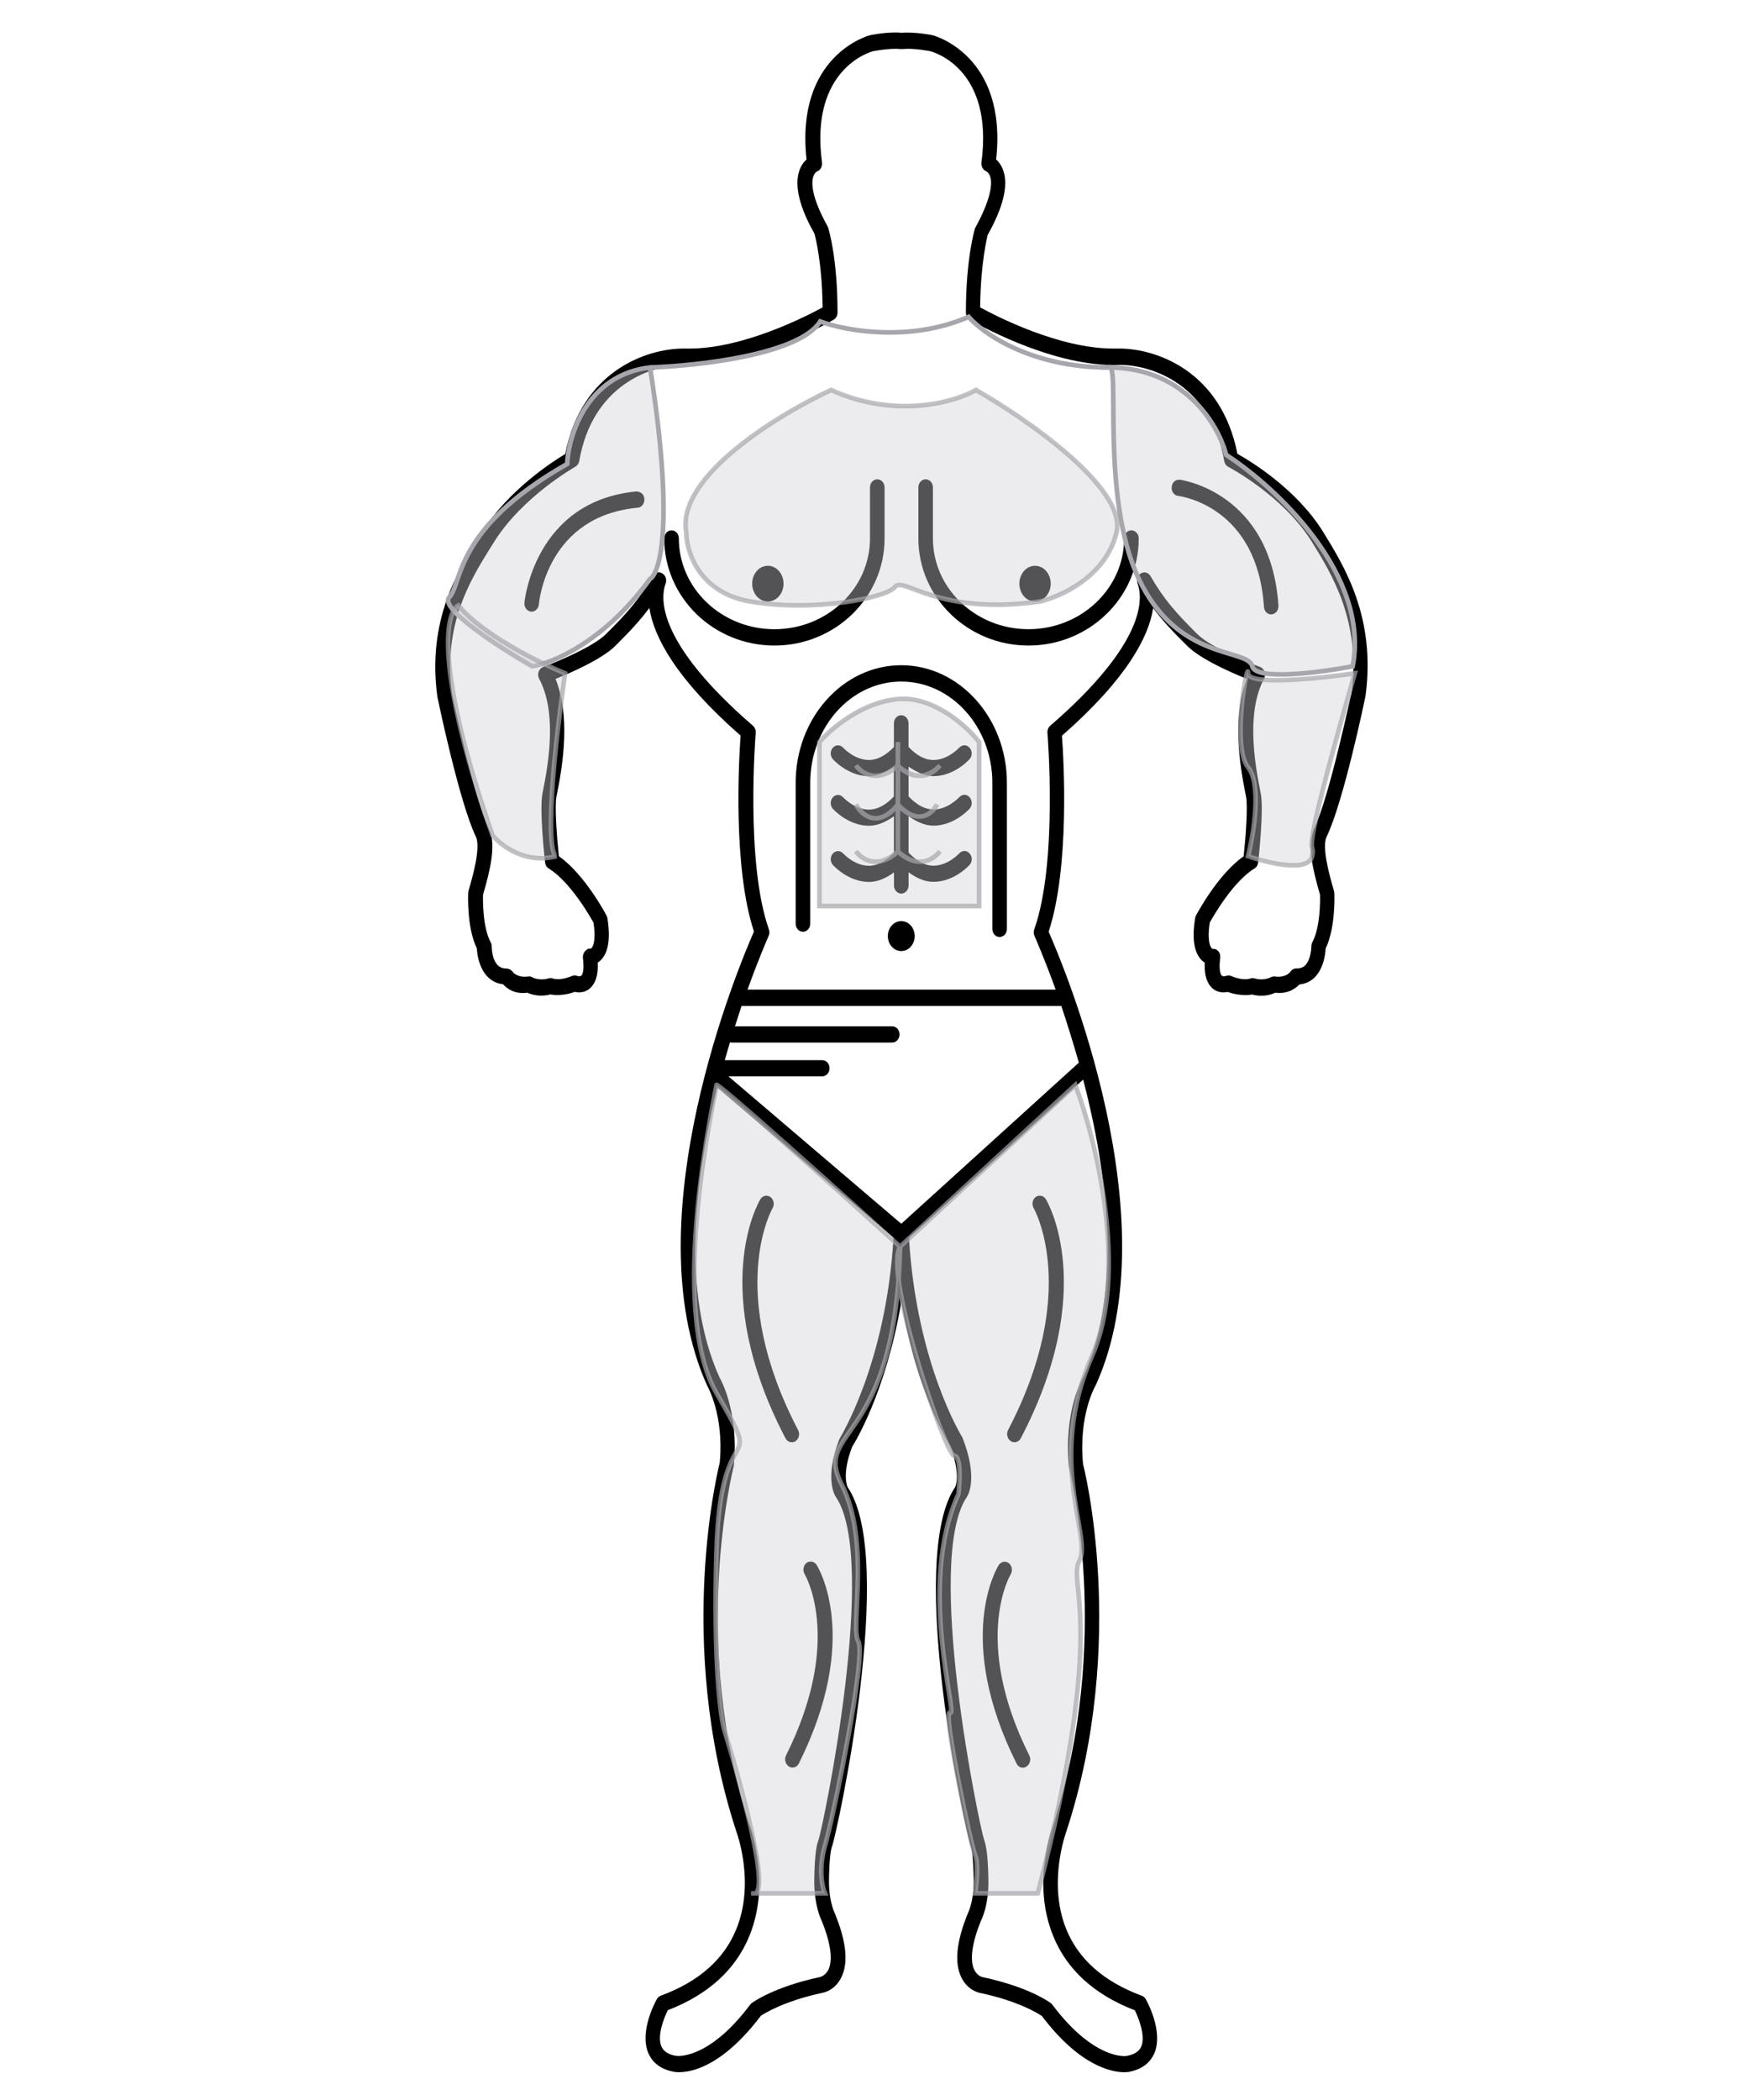 <svg width="375" height="453" viewBox="0 0 375 453" fill="none" xmlns="http://www.w3.org/2000/svg">
<g id="people 3" clip-path="url(#clip0_38_595)" filter="url(#filter0_d_38_595)">
<g id="Group">
<path id="Vector" d="M293.625 143.18C295.924 126.183 289.062 115.156 284.449 107.682C278.717 98.454 268.777 92.451 265.987 90.898C262.486 72.977 248.397 68.186 240.501 68.186H239.204C227.523 68.21 213.955 61.203 210.481 59.307C210.584 49.295 212.136 43.728 212.081 43.728C215.434 37.744 216.597 33.077 215.486 29.839C215.085 28.645 214.48 27.898 213.936 27.395C216.389 4.913 200.488 0.668 200.263 0.612C200.145 0.572 197.372 0.023 194.769 0.023C194.309 0.023 193.855 0.023 193.54 0.069C190.653 -0.234 186.843 0.572 186.632 0.624C186.463 0.668 170.564 4.913 173.022 27.408C172.468 27.898 171.855 28.648 171.458 29.841C170.365 33.079 171.523 37.779 174.726 43.382C174.735 43.45 176.375 49.019 176.489 59.309C173.004 61.205 159.458 68.189 147.752 68.189H146.45C138.558 68.189 124.452 73.008 120.955 90.933C118.291 92.539 108.652 98.7 102.92 107.917L102.302 108.901C97.85 116.01 91.117 126.77 93.366 143.284C93.553 144.198 98.073 165.949 101.682 173.505C102.793 175.858 100.906 182.364 100.096 185.131C100.053 185.286 100.035 185.411 100.023 185.566C100.014 185.868 99.665 192.99 101.891 197.601C102.028 200.356 103.291 204.829 107.532 205.319C108.332 206.181 109.954 207.53 112.801 207.141C113.681 207.576 115.684 208.1 117.766 207.507C118.763 207.753 121.051 207.728 123.028 206.952C123.277 207.027 123.579 207.073 123.92 207.073C125.091 207.073 126.105 206.572 126.817 205.634C127.688 204.509 128.076 202.888 127.967 200.648C128.338 200.408 128.718 200.089 129.06 199.619C130.351 197.912 130.692 195.023 130.062 191.061C130.03 190.848 129.953 190.677 129.86 190.489C129.661 190.101 125.134 181.585 119.582 177.692C119.14 173.472 118.658 166.853 119.068 164.82C120.56 157.592 122.057 147.346 118.868 139.448C122.083 138.164 128.822 135.24 131.763 132.326C134.88 129.226 137.092 126.868 139.109 124.148C140.047 130.247 144.648 139.276 158.795 151.685C158.431 156.757 157.075 180.022 161.678 193.95C158.515 201.116 135.393 256.013 151.571 291.878C151.603 291.945 155.268 298.229 154.294 308.532C154.196 308.92 144.447 346.998 157.863 388.048C157.903 388.15 161.98 398.965 157.903 409.061C155.268 415.629 149.769 420.495 141.571 423.5C141.222 423.636 140.919 423.886 140.728 424.222C140.338 424.938 136.989 431.14 138.837 435.765C139.448 437.274 140.863 439.203 144.17 439.866C144.17 439.866 152.332 442.15 163.164 427.84C164.013 427.268 168.212 424.652 176.459 422.88C176.731 422.824 179.153 422.369 180.544 419.526C182.088 416.36 181.616 411.741 179.06 405.569C179.052 405.544 177.778 403.056 177.866 398.372C177.949 393.427 178.318 391.807 178.539 391.256C179.511 388.733 192.543 329.329 181.895 313.817C181.885 313.794 180.532 311.168 182.862 305.092C183.219 304.543 190.16 293.5 193.486 273.719C196.814 293.466 203.734 304.477 203.959 304.76C206.404 311.087 205.117 313.727 205.128 313.727C194.419 329.329 207.476 388.733 208.441 391.256C208.645 391.809 209.014 393.45 209.091 398.372C209.179 403.056 207.914 405.546 207.835 405.727C205.36 411.747 204.888 416.387 206.421 419.557C207.815 422.382 210.236 422.859 210.44 422.897C218.735 424.652 222.94 427.303 223.791 427.873C232.086 438.827 238.985 440.004 241.569 440.004C242.319 440.004 242.738 439.902 242.738 439.902C246.081 439.228 247.507 437.297 248.122 435.79C249.966 431.152 246.598 424.915 246.205 424.243C246.01 423.901 245.712 423.638 245.365 423.511C237.194 420.495 231.691 415.656 229.05 409.119C224.981 399.079 229.041 388.173 229.112 387.977C242.502 347.032 232.751 308.931 232.689 308.862C231.664 298.263 235.315 291.957 235.479 291.694C251.556 256.013 228.434 201.128 225.258 193.986C229.86 180.045 228.516 156.766 228.129 151.708C242.278 139.299 246.88 130.259 247.815 124.177C249.834 126.878 252.049 129.266 255.165 132.336C258.102 135.25 264.849 138.172 268.053 139.458C264.866 147.356 266.363 157.6 267.851 164.831C268.271 166.851 267.789 173.436 267.338 177.713C261.771 181.596 257.247 190.122 257.054 190.487C256.96 190.688 256.901 190.871 256.859 191.08C256.213 195.06 256.565 197.935 257.852 199.642C258.203 200.099 258.57 200.418 258.943 200.646C258.838 202.873 259.217 204.528 260.097 205.653C260.826 206.59 261.83 207.071 263.003 207.071C263.328 207.071 263.635 207.025 263.897 206.975C265.865 207.715 268.149 207.763 269.153 207.528C271.256 208.122 273.249 207.619 274.126 207.139C276.914 207.482 278.558 206.215 279.365 205.361C281.666 205.15 283.426 203.656 284.359 201.024C284.852 199.65 284.998 198.333 285.024 197.617C287.239 192.988 286.915 185.879 286.891 185.586C286.879 185.419 286.859 185.294 286.819 185.152C286.012 182.37 284.115 175.856 285.228 173.526C288.89 165.947 293.404 144.232 293.625 143.18ZM231.777 222.232L193.465 256.983L156.158 225.175H176.414C177.287 225.175 177.988 224.397 177.988 223.428C177.988 222.456 177.287 221.69 176.414 221.69H155.384C155.761 220.341 156.138 219.051 156.527 217.807C156.602 217.807 156.659 217.899 156.737 217.899H191.515C192.386 217.899 193.085 217.112 193.085 216.14C193.085 215.167 192.384 214.393 191.515 214.393H157.58C158.062 212.884 158.544 211.366 159.005 210.005H227.997C229.193 213.597 230.506 217.759 231.777 222.232ZM180.122 303.4C176.884 311.723 179.037 315.439 179.322 315.858C188.667 329.501 176.526 387.255 175.625 389.847C175.239 390.831 174.784 392.646 174.692 398.334C174.598 404.076 176.234 407.22 176.245 407.22C178.198 411.981 178.747 415.75 177.767 417.829C177.124 419.201 175.99 419.451 175.899 419.484C165.849 421.634 161.375 424.97 161.197 425.095C161.073 425.187 160.964 425.302 160.873 425.418C153.156 435.719 147.046 436.504 145.356 436.504C145.005 436.504 144.797 436.46 144.723 436.45C143.107 436.151 142.11 435.444 141.678 434.369C140.776 432.154 142.206 428.397 143.089 426.627C151.843 423.258 157.775 417.831 160.734 410.509C165.372 399.031 160.914 387.165 160.742 386.758C147.724 346.95 157.174 309.922 157.322 309.233C158.485 297.288 154.316 290.229 154.245 290.129C145.929 271.671 148.899 247.148 153.769 227.582L191.788 259.985C190.201 287.125 180.373 302.919 180.122 303.4ZM232.792 289.955C232.598 290.229 228.445 297.29 229.643 309.555C229.757 309.922 239.21 346.906 226.23 386.683C226.019 387.186 221.565 399.067 226.21 410.538C229.14 417.856 235.099 423.279 243.859 426.65C244.715 428.384 246.162 432.167 245.27 434.394C244.841 435.469 243.844 436.153 242.214 436.473C242.163 436.483 241.968 436.529 241.599 436.529C239.907 436.529 233.797 435.73 226.065 425.45C225.974 425.302 225.871 425.197 225.738 425.118C225.556 424.972 221.102 421.636 211.015 419.499C210.974 419.499 209.825 419.249 209.188 417.856C208.197 415.765 208.759 412.008 210.624 407.403C210.7 407.268 212.372 404.147 212.265 398.357C212.151 392.705 211.699 390.843 211.341 389.906C210.41 387.278 198.287 329.509 207.656 315.85C207.907 315.451 210.06 311.726 206.662 303.105C206.559 302.922 196.743 287.219 195.124 259.989L232.712 225.885C237.857 245.687 241.303 271.053 232.792 289.955ZM282.5 171.875C280.93 175.198 282.326 180.898 283.812 185.991C283.842 187.196 283.913 192.952 282.161 196.248C282.021 196.522 281.949 196.839 281.949 197.139C281.949 197.15 281.934 198.465 281.488 199.763C280.808 201.629 279.763 201.915 278.777 201.915C278.732 201.902 278.74 201.902 278.706 201.902C278.183 201.902 277.671 202.205 277.394 202.662C277.353 202.731 276.39 203.969 274.096 203.645C273.703 203.599 273.307 203.714 272.985 203.912C272.944 203.923 271.437 204.603 269.684 204.048C269.386 203.979 269.037 203.956 268.775 204.079C268.76 204.061 267.356 204.693 264.607 203.524C264.289 203.397 263.901 203.397 263.543 203.514C263.543 203.514 263.316 203.599 263.08 203.599C262.713 203.599 262.608 203.435 262.557 203.38C262.398 203.18 261.926 202.332 262.275 199.677C262.336 199.166 262.241 198.638 261.917 198.254C261.615 197.889 261.255 197.678 260.817 197.678C260.738 197.688 260.631 197.843 260.303 197.363C260.047 196.981 259.484 195.655 260.011 192.04C260.835 190.558 265.035 183.201 269.669 180.345C270.107 180.101 270.405 179.608 270.467 179.049C270.589 177.878 271.728 167.598 271.02 164.115C269.532 156.872 267.995 146.429 271.737 139.443C271.964 138.965 272.009 138.416 271.859 137.913C271.673 137.435 271.342 137.051 270.879 136.864C268.046 135.83 260.144 132.547 257.343 129.788C252.705 125.169 250.132 122.288 247.239 117.281C246.801 116.521 245.918 116.252 245.189 116.676C244.462 117.087 244.148 118.047 244.455 118.886C245.652 122.146 246.212 131.729 225.595 149.562C225.174 149.924 224.952 150.523 225.001 151.117C225.024 151.385 227.282 179.026 222.153 193.491C221.986 193.948 222.007 194.472 222.215 194.906C222.294 195.083 224.252 199.527 226.783 206.482H160.286C162.799 199.504 164.774 195.06 164.843 194.906C165.053 194.472 165.066 193.948 164.905 193.491C159.786 179.024 162.031 151.385 162.061 151.117C162.119 150.523 161.881 149.924 161.467 149.562C140.851 131.729 141.41 122.146 142.616 118.886C142.924 118.047 142.605 117.087 141.882 116.676C141.16 116.241 140.289 116.511 139.836 117.281C136.926 122.301 134.366 125.202 129.738 129.788C126.942 132.545 119.025 135.857 116.203 136.864C115.752 137.051 115.381 137.433 115.214 137.913C115.045 138.419 115.089 138.965 115.342 139.443C119.078 146.452 117.547 156.872 116.054 164.115C115.351 167.611 116.483 177.889 116.612 179.049C116.674 179.608 116.964 180.101 117.405 180.345C122.014 183.201 126.238 190.558 127.062 192.04C127.59 195.655 127.023 196.981 126.751 197.363C126.552 197.642 126.361 197.678 126.41 197.688C125.99 197.471 125.499 197.866 125.177 198.254C124.858 198.638 124.714 199.166 124.778 199.677C125.111 202.362 124.649 203.19 124.495 203.38C124.448 203.435 124.326 203.599 123.967 203.599C123.725 203.599 123.528 203.514 123.528 203.514C123.157 203.364 122.773 203.387 122.436 203.524C119.719 204.67 118.298 204.079 118.298 204.079C117.995 203.956 117.669 203.948 117.367 204.048C115.604 204.601 114.069 203.933 114.069 203.933C113.741 203.687 113.312 203.585 112.936 203.643C110.635 203.967 109.671 202.706 109.671 202.706C109.374 202.203 108.671 201.915 108.137 201.915C105.206 201.915 105.092 197.642 105.092 197.15C105.092 196.847 105.023 196.522 104.873 196.277C103.117 192.965 103.19 187.208 103.22 186.014C104.712 180.896 106.124 175.221 104.532 171.898C101.123 164.731 96.557 142.756 96.534 142.658C94.496 127.678 100.546 117.995 104.964 110.929L105.594 109.925C111.684 100.138 123.026 93.753 123.127 93.684C123.569 93.432 123.888 92.971 123.98 92.451C126.802 76.076 139.476 71.714 146.521 71.714L147.822 71.743C162.081 71.743 178.198 62.371 178.87 61.96C179.386 61.668 179.71 61.075 179.71 60.407C179.71 48.802 177.851 42.549 177.619 41.927C174.01 35.456 174.079 32.43 174.452 31.19C174.724 30.276 175.261 29.996 175.261 29.996C176.005 29.75 176.476 28.911 176.363 28.055C173.652 7.854 186.853 4.195 187.334 4.058C187.353 4.058 190.851 3.331 193.359 3.578C193.445 3.578 193.673 3.578 193.756 3.578C196.259 3.331 199.707 4.047 199.707 4.047C200.278 4.183 213.474 7.742 210.759 28.055C210.652 28.854 211.124 29.683 211.812 29.973C211.873 29.996 212.406 30.24 212.675 31.19C213.033 32.407 213.114 35.444 209.361 42.275C209.289 42.538 207.406 48.802 207.406 60.407C207.406 61.075 207.732 61.647 208.248 61.96C208.92 62.371 225.048 71.743 239.3 71.743L240.6 71.714C247.655 71.714 260.328 76.076 263.148 92.451C263.241 93.004 263.582 93.484 264.03 93.707C264.145 93.776 275.852 99.894 282.036 109.859C286.28 116.701 292.709 127.037 290.606 142.537C290.466 142.745 285.916 164.708 282.5 171.875ZM244.698 109.153C244.698 121.877 234.018 132.253 220.911 132.253C207.805 132.253 197.153 121.877 197.153 109.153V98.139C197.153 97.168 197.854 96.396 198.727 96.396C199.598 96.396 200.29 97.168 200.29 98.139V109.153C200.29 119.936 209.539 128.729 220.911 128.729C232.285 128.729 241.55 119.934 241.55 109.153C241.55 108.172 242.242 107.402 243.109 107.402C243.979 107.402 244.698 108.185 244.698 109.153ZM166.093 132.255C152.978 132.255 142.32 121.879 142.32 109.155C142.32 108.174 143.025 107.404 143.896 107.404C144.766 107.404 145.47 108.174 145.47 109.155C145.47 119.938 154.723 128.732 166.093 128.732C177.467 128.732 186.714 119.936 186.714 109.155V98.141C186.714 97.17 187.415 96.398 188.288 96.398C189.159 96.398 189.86 97.17 189.86 98.141V109.155C189.86 121.879 179.208 132.255 166.093 132.255ZM218.949 118.909C218.949 116.767 220.457 115.048 222.335 115.048C224.199 115.048 225.708 116.767 225.708 118.909C225.708 121.05 224.19 122.747 222.335 122.747C220.446 122.758 218.949 121.05 218.949 118.909ZM161.296 118.909C161.296 116.767 162.81 115.048 164.676 115.048C166.547 115.048 168.059 116.767 168.059 118.909C168.059 121.05 166.545 122.747 164.676 122.747C162.808 122.758 161.296 121.05 161.296 118.909ZM216.254 161.877V193.376C216.254 194.359 215.546 195.129 214.673 195.129C213.803 195.129 213.116 194.359 213.116 193.376V161.877C213.116 149.832 204.288 140.022 193.465 140.022C182.629 140.022 173.821 149.832 173.821 161.877V192.251C173.821 193.222 173.12 193.994 172.248 193.994C171.375 193.994 170.674 193.222 170.674 192.251V161.877C170.674 147.891 180.898 136.498 193.458 136.498C205.993 136.498 216.254 147.891 216.254 161.877ZM195.032 158.371V164.791C196.743 166.594 198.525 167.6 200.372 167.621C200.398 167.621 200.41 167.621 200.41 167.621C203.541 167.621 205.934 165 205.962 164.977C206.595 164.298 207.566 164.253 208.186 164.966C208.823 165.657 208.834 166.743 208.201 167.446C208.064 167.6 204.89 171.107 200.411 171.107C200.4 171.107 200.389 171.107 200.389 171.107C198.498 171.084 196.737 170.266 195.036 169.051V176.91C196.746 178.709 198.528 179.742 200.389 179.742C200.4 179.742 200.411 179.742 200.411 179.742C203.543 179.742 205.935 177.12 205.964 177.098C206.597 176.419 207.567 176.371 208.188 177.087C208.825 177.78 208.836 178.863 208.203 179.565C208.066 179.719 204.892 183.226 200.413 183.226C200.402 183.226 200.391 183.226 200.391 183.226C198.5 183.226 196.739 182.397 195.037 181.166V184.006C195.037 184.979 194.333 185.76 193.463 185.76C192.592 185.76 191.888 184.979 191.888 184.006V181.193C190.186 182.407 188.423 183.247 186.542 183.247C186.529 183.247 186.519 183.247 186.51 183.247C182.03 183.247 178.846 179.732 178.706 179.586C178.102 178.884 178.102 177.799 178.706 177.118C179.328 176.417 180.315 176.438 180.937 177.106C180.958 177.141 183.36 179.761 186.499 179.761C186.51 179.761 186.529 179.761 186.549 179.761C188.391 179.74 190.177 178.717 191.878 176.931V169.074C190.177 170.289 188.412 171.105 186.529 171.126C186.519 171.126 186.51 171.126 186.499 171.126C182.015 171.126 178.835 167.611 178.698 167.467C178.091 166.77 178.091 165.68 178.698 165C179.316 164.298 180.308 164.321 180.92 164.989C180.947 165.023 183.353 167.644 186.489 167.644C186.499 167.644 186.519 167.644 186.542 167.644C188.391 167.621 190.164 166.617 191.861 164.816V158.392C190.164 159.608 188.4 160.431 186.529 160.431C186.519 160.431 186.51 160.431 186.499 160.431C182.015 160.431 178.835 156.907 178.698 156.766C178.091 156.081 178.091 154.979 178.698 154.298C179.316 153.597 180.308 153.626 180.92 154.286C180.947 154.321 183.353 156.941 186.499 156.941C186.51 156.941 186.529 156.941 186.549 156.941C188.391 156.918 190.177 155.912 191.878 154.138V149.026C191.878 148.055 192.579 147.287 193.452 147.287C194.324 147.287 195.024 148.058 195.024 149.026V154.115C196.739 155.937 198.521 156.941 200.367 156.941C200.378 156.941 200.393 156.941 200.393 156.941C203.531 156.941 205.924 154.319 205.956 154.296C206.591 153.624 207.56 153.57 208.182 154.284C208.819 154.975 208.829 156.066 208.191 156.763C208.06 156.918 204.886 160.429 200.406 160.429C200.395 160.429 200.38 160.429 200.368 160.429C198.495 160.368 196.743 159.552 195.032 158.371ZM196.362 194.929C196.362 196.707 195.062 198.156 193.465 198.156C191.873 198.156 190.561 196.707 190.561 194.929C190.561 193.142 191.874 191.692 193.465 191.692C195.062 191.692 196.362 193.142 196.362 194.929ZM169.843 304.118C169.292 304.118 168.771 303.813 168.477 303.249C151.77 271.252 162.587 252.47 163.059 251.704C163.541 250.905 164.504 250.69 165.242 251.216C165.966 251.752 166.166 252.85 165.683 253.65C165.574 253.831 155.553 271.5 171.205 301.494C171.645 302.325 171.385 303.402 170.624 303.89C170.377 304.065 170.105 304.118 169.843 304.118ZM224.671 251.704C225.134 252.47 235.959 271.252 219.256 303.249C218.96 303.813 218.435 304.118 217.873 304.118C217.62 304.118 217.33 304.049 217.105 303.869C216.346 303.377 216.08 302.302 216.511 301.471C232.17 271.5 222.138 253.819 222.037 253.625C221.565 252.836 221.761 251.732 222.477 251.193C223.227 250.698 224.19 250.905 224.671 251.704ZM221.094 371.688C221.514 372.546 221.237 373.609 220.457 374.076C220.231 374.235 219.955 374.327 219.713 374.327C219.134 374.327 218.612 373.995 218.338 373.425C204.879 346.458 214.094 331.266 214.48 330.632C214.973 329.841 215.949 329.668 216.668 330.194C217.351 330.743 217.545 331.849 217.064 332.627C216.972 332.776 208.645 346.789 221.094 371.688ZM175.215 330.605C175.614 331.235 184.814 346.449 171.364 373.402C171.066 373.972 170.534 374.293 169.991 374.293C169.724 374.293 169.462 374.226 169.22 374.053C168.469 373.586 168.18 372.525 168.6 371.665C181.033 346.771 172.708 332.742 172.625 332.581C172.138 331.805 172.318 330.699 173.022 330.148C173.74 329.636 174.712 329.805 175.215 330.605ZM138.027 100.629C138.102 101.599 137.463 102.445 136.592 102.524C117.125 104.334 115.342 122.58 115.276 123.34C115.201 124.254 114.51 124.945 113.711 124.945C113.672 124.945 113.62 124.935 113.567 124.935C112.696 124.826 112.066 123.985 112.149 123.017C112.167 122.793 114.279 101.088 136.341 99.013C137.366 99.086 137.953 99.669 138.027 100.629ZM274.842 123.653C274.902 124.613 274.237 125.457 273.38 125.528C273.336 125.528 273.294 125.538 273.264 125.538C272.444 125.538 271.76 124.824 271.717 123.906C270.274 102.301 253.906 100.069 253.198 99.971C252.338 99.879 251.71 99.011 251.806 98.057C251.901 97.099 252.542 96.452 253.537 96.475C253.709 96.502 273.21 99.063 274.842 123.653Z" fill="black"/>
</g>
<path id="Chest" d="M160.863 122.75C149.831 120.862 147.073 112.001 147.073 107.806C144.867 95.851 166.991 82.375 178.33 77.132C192.303 83.424 204.989 79.753 209.586 77.132C220.617 83.424 242.129 98.368 239.923 107.806C237.716 117.244 227.972 121.701 223.375 122.75C201.312 125.896 193.958 117.244 192.119 119.604C190.28 121.963 174.652 125.11 160.863 122.75Z" fill="#D1D1D6" fill-opacity="0.4" stroke="#A6A6AD" stroke-opacity="0.7"/>
<g id="Legs">
<path d="M153.586 227.033C153.586 226.212 179.999 249.944 193.206 261.913L231.026 227.033C235.528 239.001 242.552 267.453 234.628 285.508C224.722 308.078 234.628 324.492 231.926 329.622C229.225 334.751 238.229 342.958 222.922 401.434H209.415C209.715 399.382 210.135 394.869 209.415 393.227C208.514 391.175 202.211 361.424 204.012 362.45C205.813 363.476 196.808 334.751 205.813 315.259C206.113 312.524 206.353 307.052 204.912 307.052C203.474 307.052 194.574 282.2 192.877 269.048C190.268 304.574 174.668 301.622 180.6 313.208C186.903 325.518 182.401 343.984 184.201 347.062C186.002 350.14 178.799 385.02 176.998 391.175C175.557 396.1 176.397 400.066 176.998 401.434H161.69C165.292 401.434 158.988 378.181 155.386 366.554C154.486 363.818 152.865 352.191 153.586 327.57C154.486 296.793 164.391 312.182 153.586 293.503C142.78 274.825 153.586 228.059 153.586 227.033Z" fill="#D1D1D6" fill-opacity="0.4"/>
<path d="M193.206 261.913C179.999 249.944 153.586 226.212 153.586 227.033C153.586 228.059 142.78 274.825 153.586 293.503C164.391 312.182 154.486 296.793 153.586 327.57C152.865 352.191 154.486 363.818 155.386 366.554C158.988 378.181 165.292 401.434 161.69 401.434C158.088 401.434 170.394 401.434 176.998 401.434C176.397 400.066 175.557 396.1 176.998 391.175C178.799 385.02 186.002 350.14 184.201 347.062C182.401 343.984 186.903 325.518 180.6 313.208C174.296 300.897 192.306 305 193.206 261.913ZM193.206 261.913L231.026 227.033C235.528 239.001 242.552 267.453 234.628 285.508C224.722 308.078 234.628 324.492 231.926 329.622C229.225 334.751 238.229 342.958 222.922 401.434H209.415C209.715 399.382 210.135 394.869 209.415 393.227C208.514 391.175 202.211 361.424 204.012 362.45C205.813 363.476 196.808 334.751 205.813 315.259C206.113 312.524 206.353 307.052 204.912 307.052C203.111 307.052 189.604 268.068 193.206 261.913Z" stroke="#A6A6AD" stroke-opacity="0.7"/>
</g>
<g id="Abs">
<path d="M175.8 153.061V188.446H210.269V153.061C207.648 149.691 200.472 143.119 192.732 143.793C184.991 144.467 178.218 150.252 175.8 153.061Z" fill="#D1D1D6" fill-opacity="0.4"/>
<path d="M192.732 153.061V158.116M192.732 158.116C191.119 159.801 187.047 162.16 183.661 158.116C184.87 159.801 188.378 162.16 192.732 158.116ZM192.732 158.116C194.344 159.801 198.416 162.16 201.803 158.116C200.392 159.801 196.602 162.16 192.732 158.116ZM192.732 158.958V166.541M192.732 166.541C191.119 168.788 187.047 171.933 183.661 166.541C184.87 168.788 188.378 171.933 192.732 166.541ZM192.732 166.541C194.344 168.507 198.295 171.259 201.198 166.541C200.19 168.507 197.086 171.259 192.732 166.541ZM192.732 166.541V176.651M192.732 176.651C191.119 178.336 187.047 180.695 183.661 176.651C184.87 178.336 188.378 180.695 192.732 176.651ZM192.732 176.651C194.344 178.336 198.416 180.695 201.803 176.651C200.593 178.336 197.086 180.695 192.732 176.651ZM175.8 188.446V153.061C178.218 150.252 184.991 144.467 192.732 143.793C200.472 143.119 207.648 149.691 210.269 153.061V188.446H175.8Z" stroke="#A6A6AD" stroke-opacity="0.7"/>
</g>
<g id="Arms">
<path d="M113.829 136.734C106.924 132.766 93.678 124.237 95.938 121.856C98.763 118.881 96.879 106.979 121.363 93.093C121.676 86.811 125.694 73.852 139.254 72.265C149.612 71.934 171.459 69.488 175.979 62.346C181.315 64.33 195.188 66.909 207.995 61.355C211.134 64.991 221.555 72.265 238.128 72.265C238.311 72.136 238.463 72.141 238.589 72.268C254.836 72.498 261.998 84.886 263.553 91.109C274.225 98.052 294.627 116.897 290.861 136.734C283.955 138.056 269.956 139.907 269.203 136.734C268.261 132.766 253.194 135.742 244.719 117.889C236.795 101.196 240.397 74.097 238.589 72.268C238.436 72.266 238.282 72.265 238.128 72.265C221.555 72.265 211.134 64.991 207.995 61.355C195.188 66.909 181.315 64.33 175.979 62.346C171.459 69.488 149.612 71.934 139.254 72.265C144.527 105.59 141.451 116.566 139.254 117.889C129.461 131.378 118.224 136.072 113.829 136.734Z" fill="#D1D1D6" fill-opacity="0.4"/>
<path d="M139.254 72.265C125.694 73.852 121.676 86.811 121.363 93.093C96.879 106.979 98.763 118.881 95.938 121.856C93.678 124.237 106.924 132.766 113.829 136.734C118.224 136.072 129.461 131.378 139.254 117.889C141.451 116.566 144.527 105.59 139.254 72.265ZM139.254 72.265C149.612 71.934 171.459 69.488 175.979 62.346C181.315 64.33 195.188 66.909 207.995 61.355C211.134 64.991 221.555 72.265 238.128 72.265M238.128 72.265C254.701 72.265 261.983 84.828 263.553 91.109C274.225 98.052 294.627 116.897 290.861 136.734C283.955 138.056 269.956 139.907 269.203 136.734C268.261 132.766 253.194 135.742 244.719 117.889C236.245 100.036 240.953 70.281 238.128 72.265Z" stroke="#A6A6AD"/>
</g>
<g id="Fore_Arm">
<path d="M105.26 173.181C92.734 137.112 95.128 125.089 97.892 123.586C103.05 129.898 115.392 135.985 120.919 138.239C116.497 169.8 117.848 177.69 119.076 177.69C112.445 179.493 107.102 175.435 105.26 173.181Z" fill="#D1D1D6" fill-opacity="0.4"/>
<path d="M282.108 177.69C281.371 181.297 272.59 179.193 268.291 177.69C269.52 172.805 271.239 162.135 268.291 158.528C264.607 154.019 268.291 134.857 268.291 138.239C268.291 140.944 283.643 139.366 291.318 138.239C278.423 183.326 283.029 173.181 282.108 177.69Z" fill="#D1D1D6" fill-opacity="0.4"/>
<path d="M105.26 173.181C92.734 137.112 95.128 125.089 97.892 123.586C103.05 129.898 115.392 135.985 120.919 138.239C116.497 169.8 117.848 177.69 119.076 177.69C112.445 179.493 107.102 175.435 105.26 173.181Z" stroke="#A6A6AD" stroke-opacity="0.7"/>
<path d="M282.108 177.69C281.371 181.297 272.59 179.193 268.291 177.69C269.52 172.805 271.239 162.135 268.291 158.528C264.607 154.019 268.291 134.857 268.291 138.239C268.291 140.944 283.643 139.366 291.318 138.239C278.423 183.326 283.029 173.181 282.108 177.69Z" stroke="#A6A6AD" stroke-opacity="0.7"/>
</g>
</g>
<defs>
<filter id="filter0_d_38_595" x="-8.7" y="0" width="406.4" height="452.7" filterUnits="userSpaceOnUse" color-interpolation-filters="sRGB">
<feFlood flood-opacity="0" result="BackgroundImageFix"/>
<feColorMatrix in="SourceAlpha" type="matrix" values="0 0 0 0 0 0 0 0 0 0 0 0 0 0 0 0 0 0 127 0" result="hardAlpha"/>
<feOffset dx="1" dy="7"/>
<feGaussianBlur stdDeviation="2.85"/>
<feComposite in2="hardAlpha" operator="out"/>
<feColorMatrix type="matrix" values="0 0 0 0 0 0 0 0 0 0 0 0 0 0 0 0 0 0 0.25 0"/>
<feBlend mode="normal" in2="BackgroundImageFix" result="effect1_dropShadow_38_595"/>
<feBlend mode="normal" in="SourceGraphic" in2="effect1_dropShadow_38_595" result="shape"/>
</filter>
<clipPath id="clip0_38_595">
<rect width="395" height="440" fill="white" transform="translate(-4)"/>
</clipPath>
</defs>
</svg>
